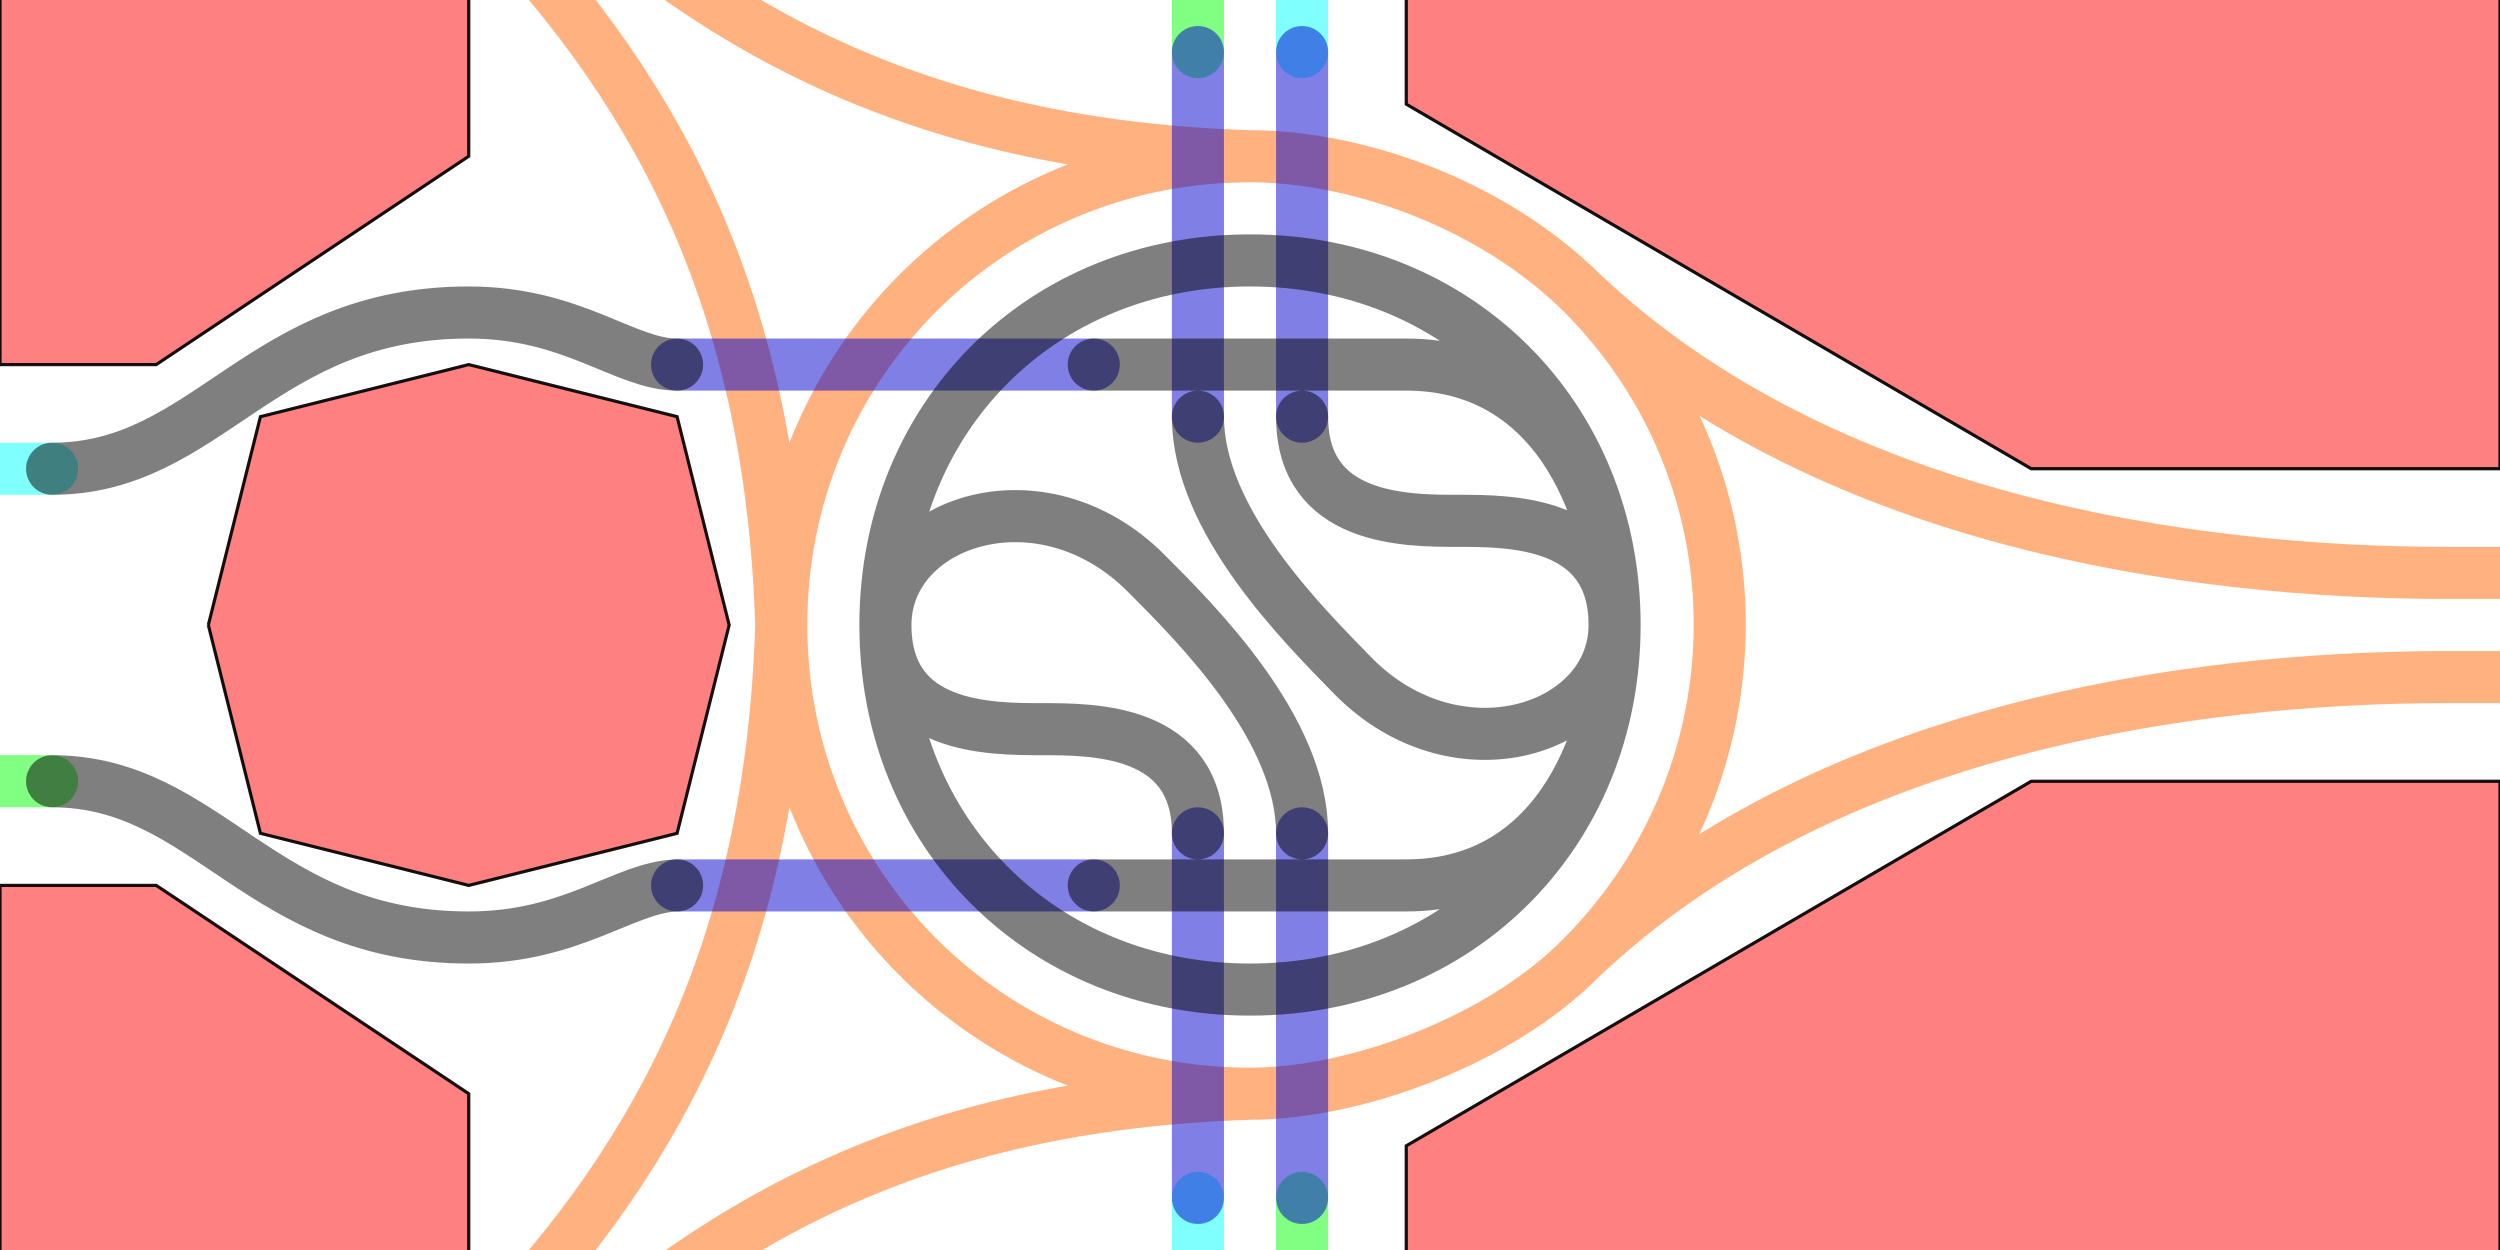 <?xml version="1.0" encoding="UTF-8" standalone="no"?>
<!-- Created with Inkscape (http://www.inkscape.org/) -->

<svg
   xmlns:dc="http://purl.org/dc/elements/1.1/"
   xmlns:cc="http://creativecommons.org/ns#"
   xmlns:rdf="http://www.w3.org/1999/02/22-rdf-syntax-ns#"
   xmlns:svg="http://www.w3.org/2000/svg"
   xmlns="http://www.w3.org/2000/svg"
   xmlns:sodipodi="http://sodipodi.sourceforge.net/DTD/sodipodi-0.dtd"
   xmlns:inkscape="http://www.inkscape.org/namespaces/inkscape"
   width="1920pt"
   height="960pt"
   viewBox="0 0 1920 960"
   version="1.1"
   id="svg8"
   inkscape:version="0.92.1 r15371"
   sodipodi:docname="level-3.svg">
  <defs
     id="defs2" />
  <sodipodi:namedview
     id="base"
     pagecolor="#ffffff"
     bordercolor="#666666"
     borderopacity="1.0"
     inkscape:pageopacity="0.0"
     inkscape:pageshadow="2"
     inkscape:zoom="0.5"
     inkscape:cx="1302.5312"
     inkscape:cy="529.12938"
     inkscape:document-units="pt"
     inkscape:current-layer="layer1"
     showgrid="true"
     units="pt"
     viewbox-width="480"
     borderlayer="false"
     showborder="true"
     inkscape:showpageshadow="false"
     inkscape:window-width="1918"
     inkscape:window-height="2054"
     inkscape:window-x="1910"
     inkscape:window-y="0"
     inkscape:window-maximized="0"
     showguides="false"
     inkscape:snap-grids="true"
     inkscape:snap-smooth-nodes="false"
     inkscape:snap-intersection-paths="false"
     inkscape:object-paths="false">
    <inkscape:grid
       type="xygrid"
       id="grid5510"
       units="pt"
       spacingx="40"
       spacingy="40" />
  </sodipodi:namedview>
  <g
     inkscape:label="Layer 1"
     inkscape:groupmode="layer"
     id="layer1">
    <path
       id="path4609-8"
       style="opacity:1;fill:none;fill-opacity:0.502;fill-rule:evenodd;stroke:#f60;stroke-width:40;stroke-linecap:round;stroke-linejoin:round;stroke-miterlimit:4;stroke-dasharray:none;stroke-dashoffset:0;stroke-opacity:0.502;paint-order:fill markers stroke"
       d="M 600,480 C 592,735 501,899 360,1040 L 320,1080 M 360,1120 L 400,1080 C 543,939 705,848 960,840 M 960,120 C 705,112 541,21 400,-120 L 360,-160 M 320,-120 L 360,-80 C 501,61 592,225 600,480 M 1215,735 C 1400,560 1680,520 1880,520 H 1960 M 1960,440 L 1880,440 C 1680,440 1400,400 1215,225 M 600,480 C 600,680 760,840 960,840 C 1040,840 1151,800 1215,735 C 1356,593 1356,366 1215,225 C 1144,155 1040,120 960,120 C 760,120 600,280 600,480 Z"
       inkscape:connector-curvature="0"
       sodipodi:nodetypes="cccccccccccccccccccccccc" />
    <path
       id="path4537-2-5"
       style="opacity:1;fill:none;fill-opacity:1;fill-rule:evenodd;stroke:#00ff05;stroke-width:40;stroke-linecap:round;stroke-linejoin:round;stroke-miterlimit:4;stroke-dasharray:none;stroke-dashoffset:0;stroke-opacity:0.498;paint-order:fill markers stroke"
       d="M 920,-40 V 40 M 1000,1000 V 920 M -40,600 H 40" />
    <path
       id="path4541-4-5"
       style="opacity:1;fill:none;fill-opacity:1;fill-rule:evenodd;stroke:aqua;stroke-width:40;stroke-linecap:round;stroke-linejoin:round;stroke-miterlimit:4;stroke-dasharray:none;stroke-dashoffset:0;stroke-opacity:0.498;paint-order:fill markers stroke"
       d="M 1000,40 V -40 M 920,920 V 1000 M 40,360 H -40" />
    <path
       id="path4675-6"
       style="opacity:1;fill:none;fill-opacity:0.502;fill-rule:evenodd;stroke:#0000ce;stroke-width:40;stroke-linecap:round;stroke-linejoin:round;stroke-miterlimit:4;stroke-dasharray:none;stroke-dashoffset:0;stroke-opacity:0.502;paint-order:fill markers stroke"
       d="M 1000,320 V 40 M 920,40 V 320 M 920,640 920,920 M 1000,920 1000,640 M 840,280 H 520 M 520,680 H 840" />
    <path
       id="path4749"
       style="opacity:1;fill:none;fill-opacity:0.502;fill-rule:evenodd;stroke:black;stroke-width:40;stroke-linecap:round;stroke-linejoin:round;stroke-miterlimit:4;stroke-dasharray:none;stroke-dashoffset:0;stroke-opacity:0.502;paint-order:fill markers stroke"
       d="M 840,680 H 1080 M 1240,480 C 1240,400 1160,400 1120,400 M 1120,400 C 1080,400 1000,400 1000,320 M 920,320 C 920,400 1001,480 1040,520 M 1040,520 C 1120,600 1240,560 1240,480 M 680,480 C 680,560 760,560 800,560 M 800,560 C 840,560 920,560 920,640 M 960,200 C 800,200 680,320 680,480 M 1000,640 C 1000,560 920,480 880,440 M 880,440 C 800,360 680,400 680,480 M 1080,680 C 1200,680 1240,560 1240,480 M 680,480 C 680,640 800,760 960,760 M 1240,480 C 1240,320 1120,200 960,200 M 960,760 C 1120,760 1240,640 1240,480 M 520,280 C 480,280 440,240 360,240 M 360,720 C 440,720 480,681 520,680 M 360,240 C 200,240 160,360 40,360 M 40,600 C 160,600 200,720 360,720 M 1080,280 H 840 M 1240,480 C 1240,400 1200,280 1080,280"
       inkscape:connector-curvature="0"
       sodipodi:nodetypes="cccccccccccccccccccccccccccccccccccccccc" />
    <path
       id="path9946-1-9-8-2"
       style="fill:red;fill-opacity:0.498;stroke:black;stroke-width:2.449;stroke-linecap:butt;stroke-linejoin:miter;stroke-miterlimit:4;stroke-dasharray:none;stroke-opacity:0.925"
       d="M 0,960 V 680 H 120 L 360,840 V 960 M 0,0 V 280 H 120 L 360,120 V 0 M 1920,960 V 600 H 1560 L 1080,880 V 960 M 1920,0 V 360 H 1560 L 1080,80 V 0 M 160,480 L 200,320 L 360,280 L 520,320 L 560,480 L 520,640 L 360,680 L 200,640 L 160,480" />
  </g>
</svg>
